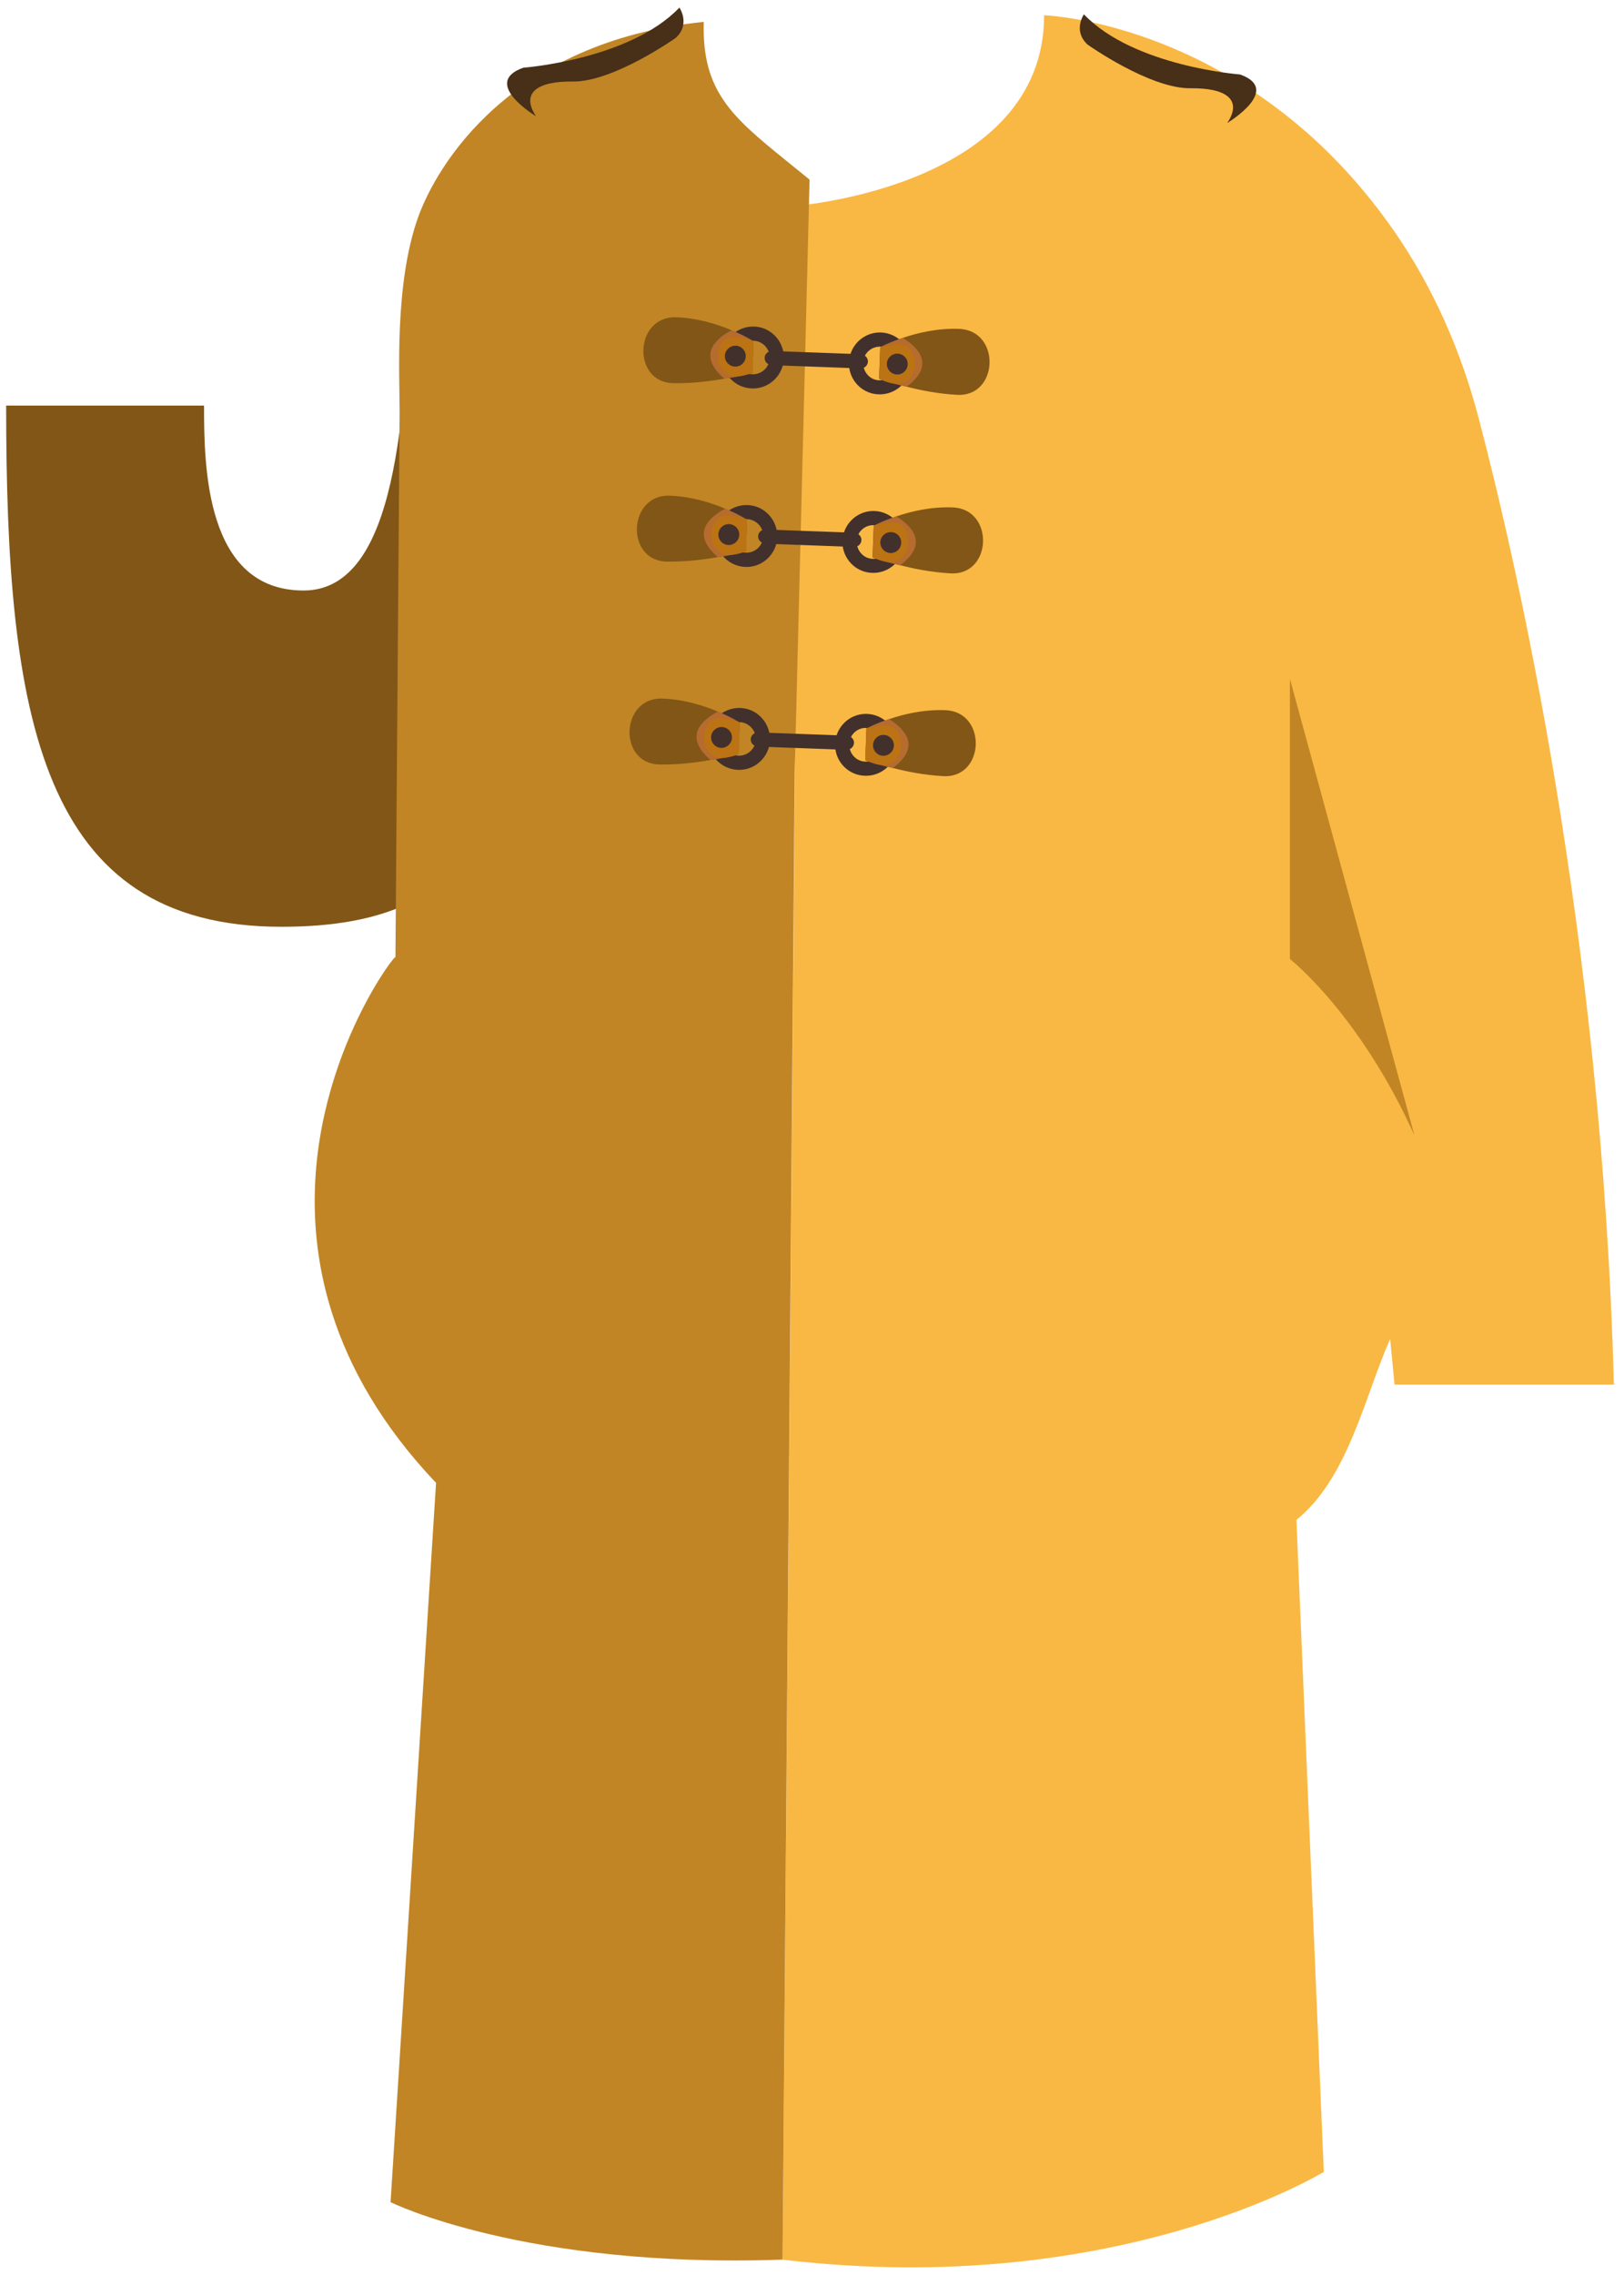 <svg width="140" height="196" viewBox="0 0 140 196" fill="none" xmlns="http://www.w3.org/2000/svg">
<g clip-path="url(#clip0_301_9395)">
<path d="M127.49 36.095C125.97 30.285 123.55 24.725 120.11 19.805C117.76 16.445 115.23 13.685 112.67 11.425C112.18 11.005 111.69 10.585 111.2 10.195C100.61 1.665 90.01 1.315 90.01 1.315C90.01 16.045 68.74 17.715 68.74 17.715L68.51 68.775L67.46 194.675C96.24 198.115 114.12 187.115 114.12 187.115L111.76 130.945C116.26 127.315 117.66 120.235 119.84 115.355C120.08 117.835 120.22 119.295 120.22 119.295H139.13C138.09 80.415 130.74 48.475 127.49 36.095Z" fill="#F9B843"/>
<path d="M49.22 6.255V15.415C49.22 45.185 48.56 58.525 43.62 68.985C39.62 77.445 33.04 79.845 24.25 79.845C3.47 79.845 0.53 61.755 0.53 34.945H17.59C17.59 40.115 17.68 50.875 26.17 50.875C34.36 50.875 34.83 35.245 35.51 23.725C35.7 20.515 36.63 16.965 39.62 13.305C42.83 9.375 46.35 7.895 49.22 6.255Z" fill="#825616"/>
<path d="M67.46 194.675C45.25 195.465 33.67 189.725 33.67 189.725L37.59 127.755C32.92 122.835 30.13 117.865 28.62 113.115C27.92 110.925 27.5 108.775 27.29 106.705C25.89 92.795 34.1 82.105 34.09 82.465L34.45 35.555C34.45 32.345 34 24.475 36.03 18.755C37.62 14.295 43.94 3.585 60.67 1.885C60.49 7.835 63.1 10.055 67.73 13.805L69.79 15.475L68.51 66.425L67.46 194.675Z" fill="#C18525"/>
<path d="M111.2 58.485V82.625C111.2 82.625 117.19 87.305 121.93 97.805L111.2 58.485Z" fill="#C18525"/>
<path d="M46.21 10.015C46.21 10.015 41.42 7.145 45.11 5.835C45.11 5.835 54.26 5.155 58.57 0.655C58.57 0.655 59.55 2.075 58.25 3.265C58.25 3.265 52.88 7.075 49.36 7.025C46.36 6.985 44.86 7.985 46.21 10.015Z" fill="#472F18"/>
<path d="M105.8 10.595C105.8 10.595 110.59 7.725 106.9 6.415C106.9 6.415 97.75 5.735 93.44 1.235C93.44 1.235 92.46 2.655 93.76 3.845C93.76 3.845 99.13 7.655 102.65 7.605C105.65 7.565 107.15 8.565 105.8 10.595Z" fill="#472F18"/>
<path d="M74.74 61.505C73.53 61.465 72.48 62.245 72.12 63.345L66.32 63.135C66.08 61.955 65.07 61.035 63.81 60.995C62.34 60.945 61.1 62.095 61.05 63.565C61 65.035 62.15 66.275 63.62 66.325C64.88 66.375 65.97 65.525 66.29 64.355L72.02 64.565C72.2 65.815 73.25 66.795 74.56 66.835C76.03 66.885 77.27 65.735 77.32 64.265C77.36 62.795 76.21 61.555 74.74 61.505ZM63.66 65.105C62.86 65.075 62.24 64.405 62.26 63.605C62.29 62.805 62.96 62.185 63.76 62.215C64.37 62.235 64.87 62.635 65.07 63.165C64.87 63.255 64.72 63.455 64.72 63.685C64.71 63.925 64.84 64.125 65.04 64.235C64.81 64.765 64.27 65.125 63.66 65.105ZM74.59 65.615C73.94 65.595 73.42 65.135 73.26 64.535C73.46 64.445 73.61 64.245 73.62 64.005C73.63 63.795 73.52 63.615 73.36 63.495C73.61 63.015 74.11 62.685 74.69 62.715C75.49 62.745 76.11 63.415 76.09 64.215C76.06 65.025 75.39 65.645 74.59 65.615Z" fill="#42302D"/>
<path d="M64.25 48.845C65.51 48.895 66.6 48.045 66.92 46.875L72.65 47.085C72.84 48.335 73.88 49.315 75.19 49.355C76.66 49.405 77.9 48.255 77.95 46.785C78 45.315 76.85 44.075 75.38 44.025C74.17 43.985 73.12 44.765 72.76 45.865L66.95 45.655C66.71 44.475 65.7 43.555 64.44 43.515C62.97 43.465 61.73 44.615 61.68 46.085C61.63 47.545 62.78 48.785 64.25 48.845ZM75.33 45.245C76.13 45.275 76.76 45.945 76.73 46.745C76.7 47.545 76.03 48.175 75.23 48.145C74.58 48.125 74.07 47.665 73.9 47.065C74.1 46.975 74.25 46.775 74.26 46.535C74.27 46.325 74.16 46.145 74 46.025C74.25 45.545 74.75 45.225 75.33 45.245ZM64.4 44.725C65.01 44.745 65.51 45.145 65.71 45.675C65.51 45.765 65.36 45.965 65.36 46.195C65.35 46.435 65.48 46.635 65.68 46.745C65.45 47.275 64.92 47.635 64.3 47.615C63.5 47.585 62.88 46.915 62.9 46.115C62.93 45.325 63.6 44.695 64.4 44.725Z" fill="#42302D"/>
<path d="M64.81 33.465C66.07 33.515 67.16 32.665 67.48 31.495L73.21 31.705C73.4 32.955 74.44 33.935 75.75 33.975C77.22 34.025 78.46 32.875 78.51 31.405C78.56 29.935 77.41 28.695 75.94 28.645C74.73 28.605 73.68 29.385 73.32 30.485L67.52 30.275C67.28 29.095 66.27 28.175 65.01 28.135C63.54 28.085 62.3 29.235 62.25 30.705C62.19 32.175 63.34 33.415 64.81 33.465ZM75.89 29.865C76.69 29.895 77.32 30.565 77.29 31.365C77.26 32.165 76.59 32.795 75.79 32.765C75.14 32.745 74.63 32.285 74.46 31.685C74.66 31.595 74.81 31.395 74.82 31.155C74.83 30.945 74.72 30.765 74.56 30.645C74.81 30.175 75.31 29.845 75.89 29.865ZM64.96 29.355C65.57 29.375 66.07 29.775 66.27 30.305C66.07 30.395 65.92 30.595 65.92 30.825C65.91 31.065 66.04 31.265 66.24 31.375C66.01 31.905 65.48 32.265 64.86 32.245C64.06 32.215 63.44 31.545 63.46 30.745C63.49 29.955 64.16 29.325 64.96 29.355Z" fill="#42302D"/>
<path d="M63.77 62.255L63.67 64.985C63.67 64.985 62.71 65.275 61.25 65.475C60.08 65.685 58.54 65.885 56.9 65.865C53.25 65.845 53.47 60.055 57.11 60.185C58.97 60.255 60.66 60.785 61.88 61.305C63.06 61.795 63.77 62.255 63.77 62.255Z" fill="#825616"/>
<path d="M63.77 62.255L63.67 64.985C63.67 64.985 62.71 65.275 61.25 65.475C58.95 63.495 60.39 62.095 61.88 61.305C63.06 61.795 63.77 62.255 63.77 62.255Z" fill="#B66B2F"/>
<path d="M63.77 62.245C63.77 62.245 62.64 61.855 61.88 61.885C60.57 61.945 60.08 64.605 61.76 65.225C62.47 65.485 63.67 64.975 63.67 64.975L63.77 62.245Z" fill="#BC7313"/>
<path d="M74.69 62.765L74.59 65.495C74.59 65.495 75.52 65.855 76.97 66.165C78.13 66.465 79.65 66.775 81.28 66.865C84.92 67.105 85.13 61.315 81.49 61.185C79.63 61.115 77.9 61.525 76.65 61.955C75.44 62.355 74.69 62.765 74.69 62.765Z" fill="#825616"/>
<path d="M74.69 62.765L74.59 65.495C74.59 65.495 75.52 65.855 76.97 66.165C79.41 64.355 78.08 62.855 76.65 61.955C75.44 62.355 74.69 62.765 74.69 62.765Z" fill="#B66B2F"/>
<path d="M74.7 62.755C74.7 62.755 75.86 62.445 76.61 62.535C77.91 62.685 78.21 65.375 76.49 65.875C75.76 66.085 74.6 65.485 74.6 65.485L74.7 62.755Z" fill="#BC7313"/>
<path d="M63.099 63.565C63.08 64.065 62.66 64.445 62.169 64.435C61.669 64.415 61.289 64.005 61.3 63.505C61.319 63.005 61.739 62.625 62.23 62.635C62.73 62.655 63.12 63.065 63.099 63.565Z" fill="#42302D"/>
<path d="M77.059 64.245C77.04 64.745 76.62 65.125 76.129 65.115C75.629 65.095 75.249 64.675 75.26 64.185C75.279 63.685 75.7 63.295 76.189 63.315C76.689 63.335 77.079 63.755 77.059 64.245Z" fill="#42302D"/>
<path d="M64.4 44.775L64.3 47.505C64.3 47.505 63.34 47.795 61.88 47.995C60.71 48.205 59.17 48.405 57.53 48.385C53.89 48.365 54.1 42.575 57.74 42.705C59.6 42.775 61.29 43.305 62.51 43.825C63.69 44.315 64.4 44.775 64.4 44.775Z" fill="#825616"/>
<path d="M64.4 44.775L64.3 47.505C64.3 47.505 63.34 47.795 61.88 47.995C59.58 46.015 61.02 44.615 62.51 43.825C63.69 44.315 64.4 44.775 64.4 44.775Z" fill="#B66B2F"/>
<path d="M64.4 44.765C64.4 44.765 63.27 44.375 62.51 44.405C61.2 44.465 60.71 47.125 62.39 47.745C63.1 48.005 64.3 47.495 64.3 47.495L64.4 44.765Z" fill="#BC7313"/>
<path d="M75.32 45.295L75.22 48.025C75.22 48.025 76.15 48.385 77.6 48.695C78.76 48.995 80.28 49.305 81.91 49.395C85.55 49.635 85.76 43.845 82.12 43.715C80.26 43.645 78.54 44.055 77.28 44.485C76.07 44.885 75.32 45.295 75.32 45.295Z" fill="#825616"/>
<path d="M75.32 45.295L75.22 48.025C75.22 48.025 76.15 48.385 77.6 48.695C80.04 46.885 78.71 45.385 77.28 44.495C76.07 44.885 75.32 45.295 75.32 45.295Z" fill="#B66B2F"/>
<path d="M75.329 45.275C75.329 45.275 76.49 44.965 77.24 45.055C78.54 45.205 78.84 47.895 77.12 48.395C76.389 48.605 75.23 48.005 75.23 48.005L75.329 45.275Z" fill="#BC7313"/>
<path d="M63.729 46.085C63.709 46.585 63.289 46.965 62.799 46.955C62.299 46.935 61.909 46.525 61.929 46.025C61.949 45.525 62.369 45.135 62.859 45.155C63.359 45.175 63.749 45.595 63.729 46.085Z" fill="#42302D"/>
<path d="M77.69 46.775C77.67 47.275 77.25 47.665 76.76 47.645C76.26 47.625 75.88 47.205 75.89 46.715C75.91 46.215 76.33 45.825 76.82 45.845C77.32 45.855 77.71 46.275 77.69 46.775Z" fill="#42302D"/>
<path d="M64.96 29.405L64.86 32.135C64.86 32.135 63.9 32.425 62.44 32.625C61.27 32.835 59.73 33.035 58.09 33.015C54.45 32.995 54.66 27.205 58.3 27.335C60.16 27.405 61.85 27.935 63.07 28.455C64.25 28.945 64.96 29.405 64.96 29.405Z" fill="#825616"/>
<path d="M64.96 29.405L64.86 32.135C64.86 32.135 63.9 32.425 62.44 32.625C60.14 30.645 61.58 29.235 63.07 28.455C64.25 28.945 64.96 29.405 64.96 29.405Z" fill="#B66B2F"/>
<path d="M64.96 29.385C64.96 29.385 63.83 28.995 63.07 29.025C61.76 29.085 61.27 31.745 62.95 32.365C63.66 32.625 64.86 32.115 64.86 32.115L64.96 29.385Z" fill="#BC7313"/>
<path d="M75.88 29.915L75.78 32.645C75.78 32.645 76.71 33.005 78.16 33.315C79.32 33.615 80.84 33.925 82.47 34.015C86.11 34.255 86.32 28.465 82.68 28.335C80.82 28.265 79.1 28.675 77.84 29.105C76.63 29.505 75.88 29.915 75.88 29.915Z" fill="#825616"/>
<path d="M75.88 29.915L75.78 32.645C75.78 32.645 76.71 33.005 78.16 33.315C80.6 31.505 79.27 30.005 77.84 29.115C76.63 29.505 75.88 29.915 75.88 29.915Z" fill="#B66B2F"/>
<path d="M75.889 29.905C75.889 29.905 77.049 29.595 77.799 29.685C79.1 29.835 79.4 32.525 77.68 33.025C76.95 33.235 75.79 32.635 75.79 32.635L75.889 29.905Z" fill="#BC7313"/>
<path d="M64.29 30.715C64.269 31.215 63.849 31.605 63.359 31.585C62.87 31.565 62.469 31.155 62.489 30.655C62.51 30.155 62.929 29.775 63.419 29.785C63.919 29.795 64.309 30.215 64.29 30.715Z" fill="#42302D"/>
<path d="M78.25 31.395C78.23 31.895 77.81 32.285 77.32 32.265C76.82 32.245 76.44 31.825 76.45 31.335C76.47 30.835 76.89 30.455 77.38 30.465C77.88 30.485 78.27 30.895 78.25 31.395Z" fill="#42302D"/>
</g>
<defs>
<clipPath id="clip0_301_9395">
<rect width="138.6" height="194.69" fill="white" transform="translate(0.53 0.655)"/>
</clipPath>
</defs>
</svg>
